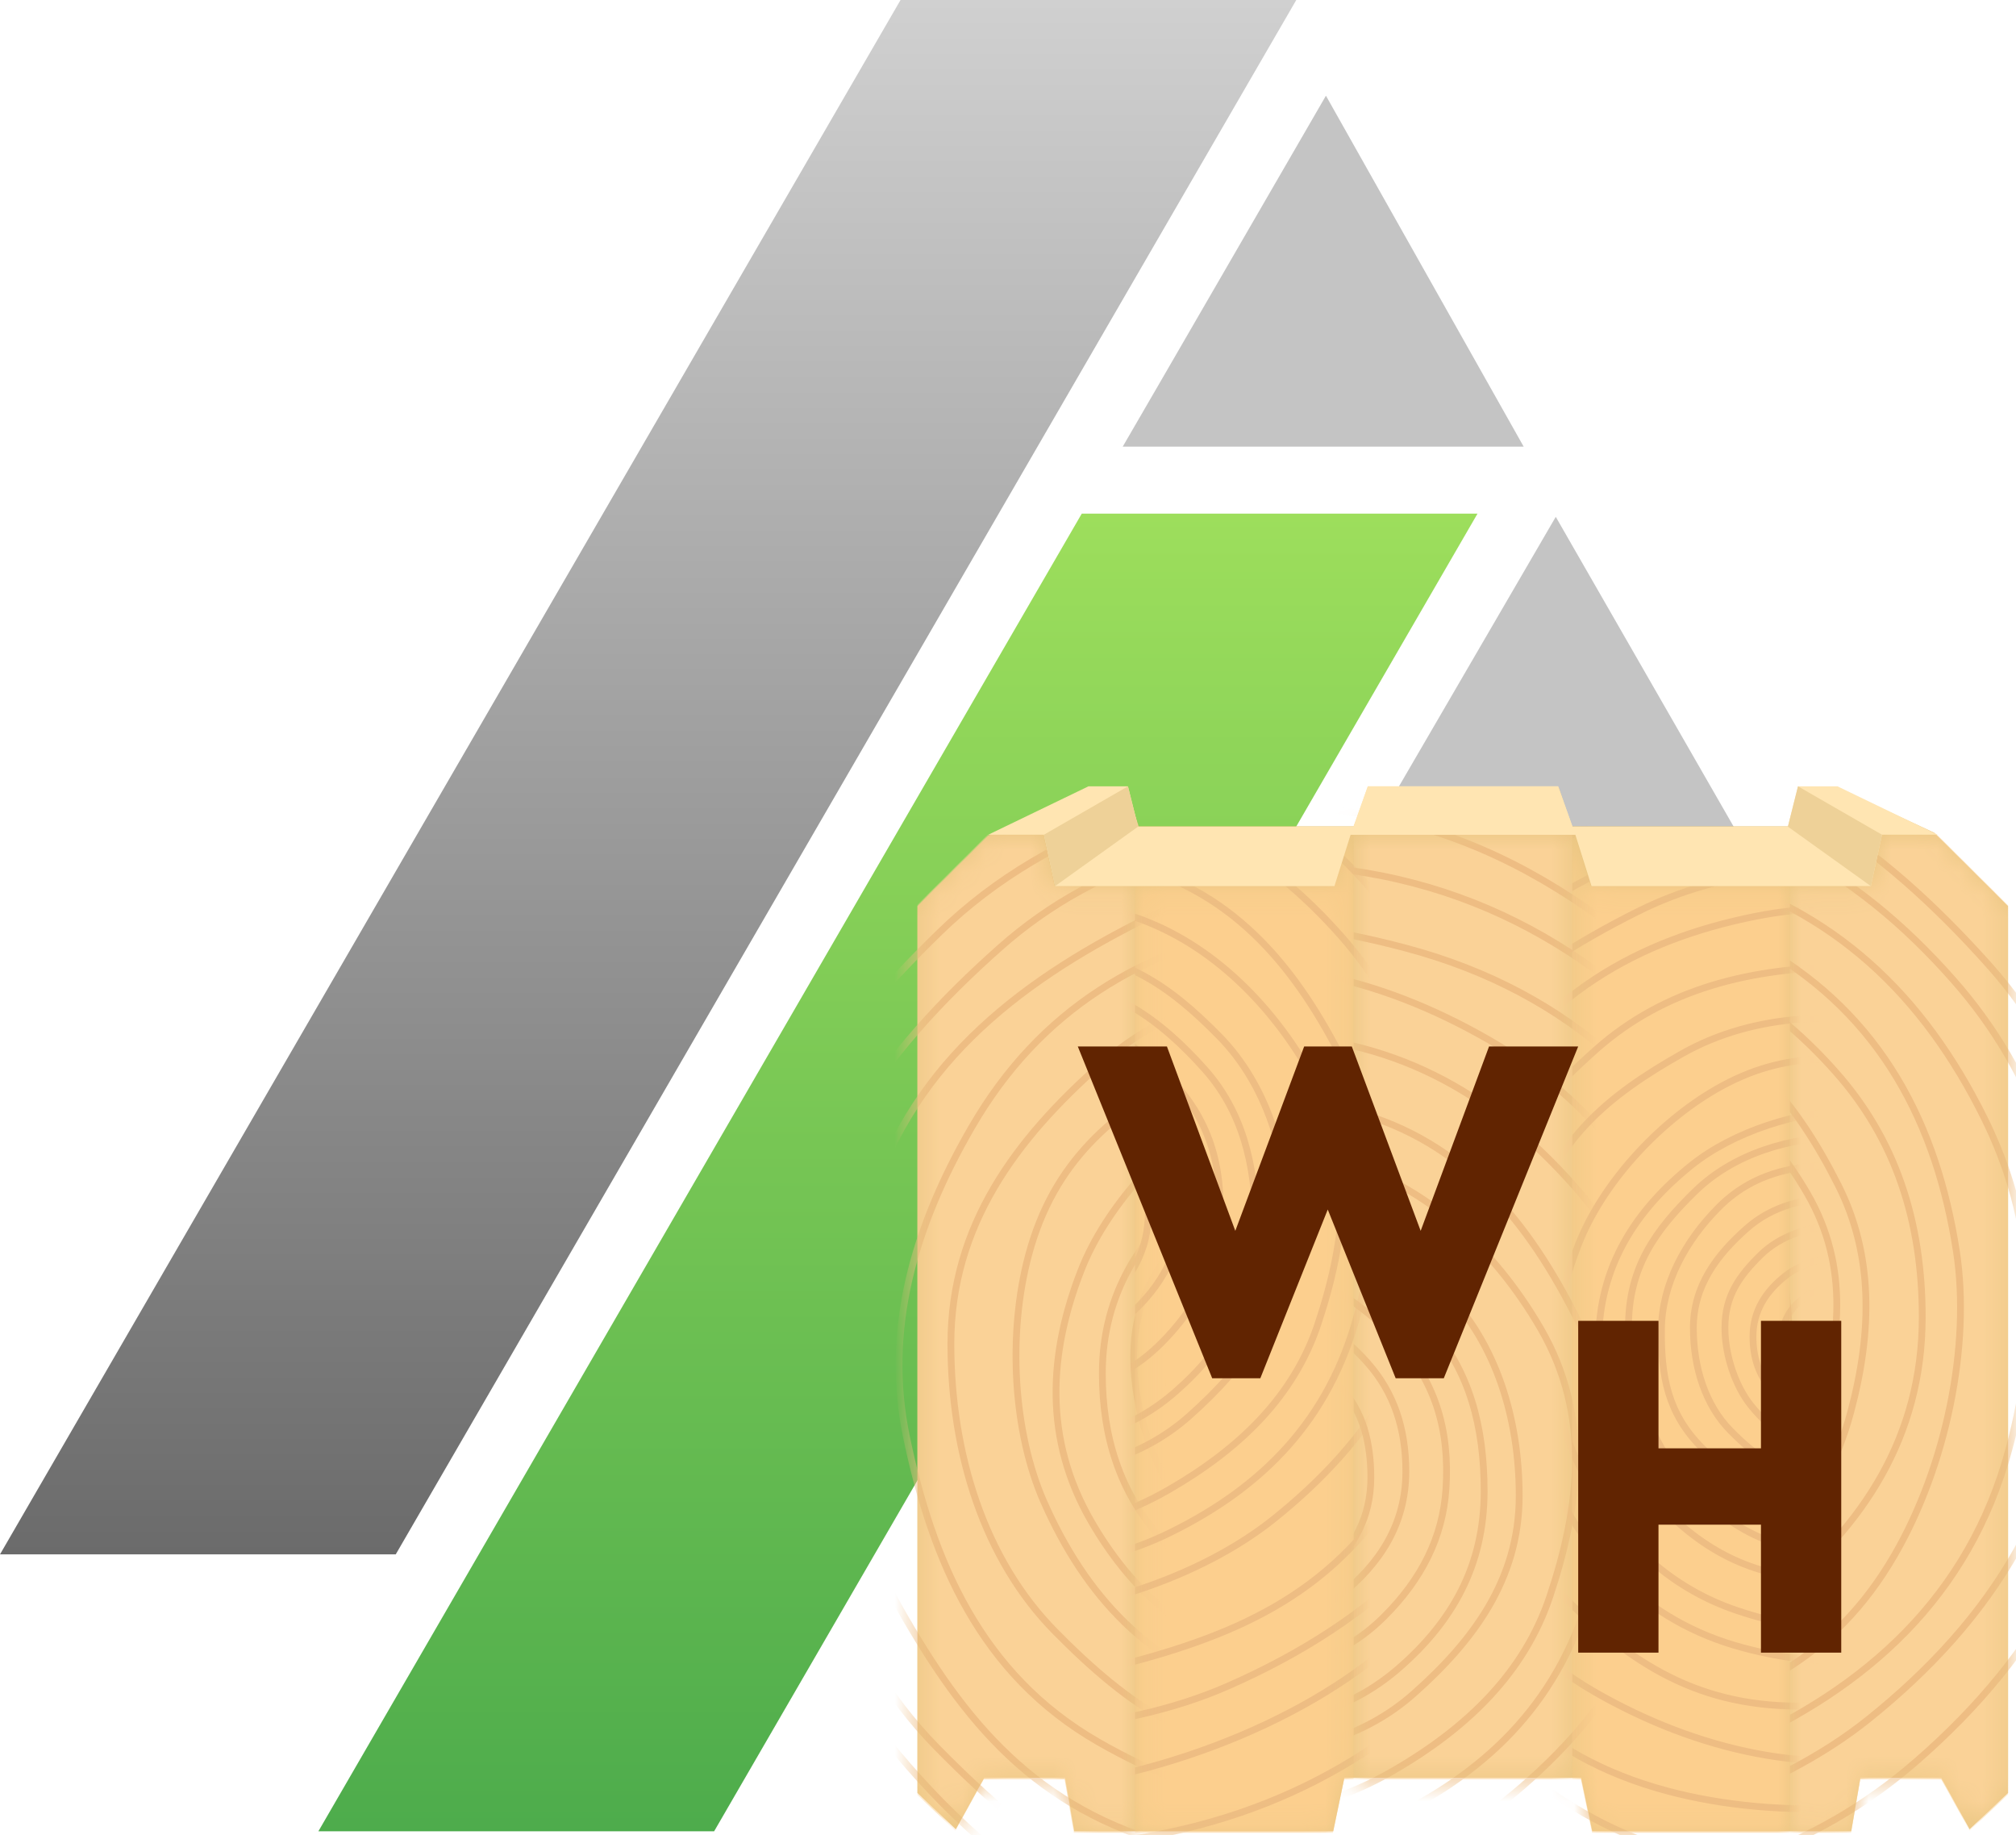 <svg width="89" height="81" viewBox="0 0 89 81" fill="none" xmlns="http://www.w3.org/2000/svg">
<path d="M39.756 0H57.227L17.471 68.604H0L39.756 0Z" fill="url(#paint0_linear)"/>
<path d="M63.835 41.991L60.893 36.196L68.682 22.811L79.699 41.991H63.835Z" fill="#C4C4C4"/>
<path fill-rule="evenodd" clip-rule="evenodd" d="M49.564 19.714L51.202 16.891L58.536 4.224L67.266 19.714H49.564Z" fill="#C4C4C4"/>
<path fill-rule="evenodd" clip-rule="evenodd" d="M65.228 22.669H47.757L14.055 80.827H31.526L65.228 22.669Z" fill="url(#paint1_linear)"/>
<path fill-rule="evenodd" clip-rule="evenodd" d="M50.272 36.471L49.706 34.781H48.006L43.616 36.893L40.501 39.991V79.135L42.198 80.738C42.614 79.974 43.449 78.468 43.449 78.468H47.022L47.424 80.827H58.858L59.349 78.468H64.53H64.619H69.8L70.292 80.827H81.726L82.128 78.468H85.701C85.701 78.468 86.536 79.974 86.951 80.738L88.649 79.135V39.991L85.391 36.752L81.143 34.781H79.444L79.019 36.471H69.389L68.823 34.781H60.468L59.76 36.471H50.272Z" fill="#E9C682"/>
<mask id="mask0" mask-type="alpha" maskUnits="userSpaceOnUse" x="79" y="36" width="10" height="45">
<path fill-rule="evenodd" clip-rule="evenodd" d="M79.019 80.892V39.11H82.572L83.063 36.841H85.521L88.649 39.956V79.201L86.951 80.803C86.535 80.04 85.7 78.534 85.7 78.534H82.125L81.722 80.892H79.019Z" fill="#FAD297"/>
</mask>
<g mask="url(#mask0)">
<path fill-rule="evenodd" clip-rule="evenodd" d="M79.019 80.892V39.11H82.572L83.063 36.841H85.521L88.649 39.956V79.201L86.951 80.803C86.535 80.04 85.7 78.534 85.7 78.534H82.125L81.722 80.892H79.019Z" fill="#FAD297"/>
<path d="M93.376 59.531C93.376 67.243 90.049 72.98 84.641 77.705C80.094 81.677 74.556 83.489 68.017 83.489C59.878 83.489 53.799 79.496 49.05 73.621C45.485 69.21 43.161 62.268 43.161 56.156C43.161 48.961 46.432 44.418 51.245 39.727C55.9 35.191 62.743 33.084 69.798 33.084C77.457 33.084 83.049 37.284 87.802 42.593C91.867 47.135 93.376 52.937 93.376 59.531Z" stroke="#EEBD83" stroke-width="0.3"/>
<path d="M69.439 35.26C76.572 35.26 81.878 38.31 86.248 43.269C89.921 47.436 91.596 52.512 91.596 58.507C91.596 65.966 87.905 71.539 82.47 75.892C78.391 79.16 71.971 81.291 66.317 81.291C59.664 81.291 55.463 78.294 51.124 73.881C46.929 69.614 44.981 63.342 44.981 56.873C44.981 49.854 48.864 44.729 53.775 40.37C57.974 36.644 63.34 35.26 69.439 35.26Z" stroke="#EEBD83" stroke-width="0.3"/>
<path d="M74.737 38.395C80.997 40.062 84.933 43.977 87.597 49.346C89.836 53.858 90.107 58.7 88.689 63.958C86.926 70.498 82.369 74.521 76.568 77.069C72.215 78.981 66.074 79.349 61.111 78.027C55.272 76.472 52.293 72.863 49.527 67.978C46.854 63.257 46.626 57.302 48.156 51.629C49.815 45.476 54.434 41.889 59.778 39.214C64.344 36.929 69.381 36.969 74.737 38.395Z" stroke="#EEBD83" stroke-width="0.3"/>
<path d="M52.591 47.892C55.47 42.926 59.752 40.461 64.998 39.418C69.404 38.541 73.643 39.422 77.852 41.842C83.086 44.851 85.506 49.669 86.367 55.213C87.013 59.372 85.916 64.704 83.633 68.643C80.948 73.273 77.151 74.99 72.298 76.232C67.612 77.431 62.423 76.258 57.88 73.647C52.957 70.817 50.927 66.047 49.851 60.863C48.932 56.437 50.126 52.142 52.591 47.892Z" stroke="#EEBD83" stroke-width="0.3"/>
<path d="M69.109 41.658C74.179 41.658 77.951 43.818 81.059 47.334C83.67 50.285 84.861 53.881 84.861 58.131C84.861 63.414 82.239 67.362 78.372 70.45C75.472 72.765 70.905 74.276 66.883 74.276C62.157 74.276 59.172 72.156 56.083 69.024C53.103 66.003 51.716 61.559 51.716 56.971C51.716 52.002 54.473 48.372 57.971 45.278C60.954 42.64 64.767 41.658 69.109 41.658Z" stroke="#EEBD83" stroke-width="0.3"/>
<path d="M81.698 62.342C80.57 66.535 77.93 69.174 74.303 70.964C71.26 72.466 67.995 72.652 64.447 71.705C60.039 70.529 57.329 67.482 55.613 63.593C54.327 60.68 54.083 56.564 54.978 53.236C56.03 49.329 58.461 47.332 61.765 45.472C64.948 43.68 68.965 43.521 72.795 44.543C76.939 45.648 79.355 48.736 81.159 52.322C82.695 55.375 82.666 58.748 81.698 62.342Z" stroke="#EEBD83" stroke-width="0.3"/>
<path d="M74.201 69.287C70.876 71.199 67.582 71.205 64.203 70.07C61.37 69.119 59.221 67.211 57.603 64.42C55.594 60.956 55.812 57.379 57.175 53.892C58.197 51.28 60.619 48.564 63.259 47.047C66.356 45.266 69.117 45.53 72.341 46.421C75.442 47.278 78.043 49.669 79.79 52.682C81.678 55.938 81.252 59.358 80.133 62.712C79.18 65.565 77.053 67.647 74.201 69.287Z" stroke="#EEBD83" stroke-width="0.3"/>
<path d="M68 68.648C64.804 68.648 62.426 67.282 60.462 65.052C58.817 63.183 58.065 60.906 58.065 58.21C58.065 54.865 59.716 52.365 62.16 50.405C63.988 48.939 66.873 47.98 69.412 47.98C72.388 47.98 74.268 49.319 76.223 51.309C78.1 53.22 78.977 56.036 78.977 58.949C78.977 62.091 77.242 64.39 75.028 66.356C73.15 68.025 70.746 68.648 68 68.648Z" stroke="#EEBD83" stroke-width="0.3"/>
<path d="M74.176 52.892C75.841 54.55 76.367 56.493 76.226 58.674C76.108 60.498 75.313 62.071 73.903 63.475C72.159 65.212 69.995 65.655 67.694 65.405C65.976 65.219 63.97 64.22 62.645 62.901C61.097 61.359 60.816 59.692 60.836 57.636C60.855 55.671 61.867 53.752 63.391 52.234C65.028 50.604 67.129 50.308 69.317 50.435C71.164 50.542 72.742 51.464 74.176 52.892Z" stroke="#EEBD83" stroke-width="0.3"/>
</g>
<mask id="mask1" mask-type="alpha" maskUnits="userSpaceOnUse" x="69" y="36" width="11" height="45">
<path fill-rule="evenodd" clip-rule="evenodd" d="M69.412 78.534V36.841H69.524L70.239 39.11H79.019V80.892H70.284L69.792 78.534H69.412Z" fill="#F3D59A"/>
</mask>
<g mask="url(#mask1)">
<path fill-rule="evenodd" clip-rule="evenodd" d="M69.412 78.534V36.841H69.524L70.239 39.11H79.019V80.892H70.284L69.792 78.534H69.412Z" fill="#FCCF8E"/>
<path d="M105.889 60.554C105.889 68.266 102.561 74.003 97.153 78.728C92.606 82.701 87.069 84.512 80.529 84.512C72.39 84.512 66.311 80.519 61.562 74.644C57.998 70.233 55.673 63.291 55.673 57.179C55.673 49.984 58.944 45.441 63.757 40.751C68.412 36.214 75.255 34.108 82.31 34.108C89.969 34.108 95.561 38.308 100.314 43.617C104.38 48.158 105.889 53.961 105.889 60.554Z" stroke="#EEBD83" stroke-width="0.3"/>
<path d="M81.951 36.283C89.084 36.283 94.39 39.333 98.76 44.292C102.433 48.459 104.108 53.535 104.108 59.53C104.108 66.989 100.417 72.562 94.982 76.916C90.903 80.184 84.483 82.315 78.829 82.315C72.176 82.315 67.975 79.317 63.636 74.904C59.441 70.638 57.493 64.365 57.493 57.897C57.493 50.877 61.376 45.752 66.287 41.393C70.486 37.667 75.852 36.283 81.951 36.283Z" stroke="#EEBD83" stroke-width="0.3"/>
<path d="M87.248 39.419C93.509 41.086 97.445 45 100.109 50.37C102.348 54.882 102.618 59.723 101.201 64.981C99.437 71.521 94.88 75.544 89.079 78.092C84.726 80.004 78.586 80.372 73.623 79.05C67.784 77.496 64.805 73.886 62.039 69.001C59.366 64.281 59.138 58.325 60.668 52.652C62.327 46.499 66.946 42.912 72.29 40.238C76.856 37.952 81.893 37.993 87.248 39.419Z" stroke="#EEBD83" stroke-width="0.3"/>
<path d="M65.103 48.916C67.982 43.95 72.263 41.485 77.51 40.441C81.916 39.565 86.155 40.446 90.364 42.866C95.597 45.875 98.018 50.693 98.879 56.236C99.525 60.395 98.428 65.728 96.145 69.666C93.46 74.297 89.663 76.013 84.81 77.255C80.124 78.455 74.934 77.282 70.392 74.671C65.469 71.84 63.439 67.07 62.363 61.886C61.444 57.461 62.638 53.166 65.103 48.916Z" stroke="#EEBD83" stroke-width="0.3"/>
<path d="M81.621 42.682C86.691 42.682 90.463 44.842 93.572 48.357C96.182 51.309 97.373 54.904 97.373 59.155C97.373 64.438 94.751 68.386 90.884 71.473C87.984 73.788 83.417 75.3 79.395 75.3C74.669 75.3 71.685 73.179 68.595 70.047C65.615 67.026 64.229 62.582 64.229 57.995C64.229 53.026 66.985 49.396 70.483 46.302C73.466 43.664 77.28 42.682 81.621 42.682Z" stroke="#EEBD83" stroke-width="0.3"/>
<path d="M94.21 63.365C93.082 67.559 90.442 70.198 86.815 71.988C83.772 73.49 80.507 73.675 76.959 72.729C72.552 71.553 69.841 68.505 68.125 64.617C66.839 61.703 66.595 57.587 67.49 54.26C68.542 50.352 70.973 48.356 74.277 46.495C77.46 44.703 81.477 44.544 85.307 45.566C89.451 46.672 91.866 49.76 93.671 53.345C95.207 56.399 95.178 59.771 94.21 63.365Z" stroke="#EEBD83" stroke-width="0.3"/>
<path d="M86.713 70.311C83.388 72.222 80.094 72.229 76.715 71.094C73.881 70.143 71.732 68.234 70.115 65.444C68.106 61.98 68.323 58.403 69.687 54.915C70.709 52.304 73.131 49.588 75.771 48.07C78.868 46.29 81.629 46.553 84.853 47.444C87.954 48.301 90.555 50.693 92.302 53.706C94.19 56.962 93.764 60.381 92.644 63.736C91.692 66.589 89.565 68.671 86.713 70.311Z" stroke="#EEBD83" stroke-width="0.3"/>
<path d="M80.512 69.672C77.316 69.672 74.938 68.306 72.974 66.076C71.329 64.207 70.576 61.93 70.576 59.233C70.576 55.889 72.228 53.389 74.672 51.429C76.5 49.963 79.385 49.004 81.924 49.004C84.9 49.004 86.78 50.342 88.735 52.333C90.612 54.244 91.489 57.06 91.489 59.972C91.489 63.114 89.754 65.413 87.54 67.38C85.662 69.049 83.258 69.672 80.512 69.672Z" stroke="#EEBD83" stroke-width="0.3"/>
<path d="M90.173 59.796C90.173 62.6 88.965 64.687 86.992 66.411C85.34 67.855 83.327 68.516 80.94 68.516C77.983 68.516 75.772 67.067 74.038 64.92C72.741 63.316 71.893 60.783 71.893 58.554C71.893 55.944 73.075 54.295 74.837 52.577C76.527 50.93 79.017 50.16 81.595 50.16C84.373 50.16 86.406 51.682 88.147 53.627C89.621 55.275 90.173 57.384 90.173 59.796Z" stroke="#EEBD83" stroke-width="0.3"/>
<path d="M86.688 53.916C88.353 55.574 88.879 57.516 88.738 59.697C88.621 61.521 87.825 63.095 86.415 64.498C84.671 66.235 82.507 66.679 80.206 66.429C78.489 66.242 76.482 65.243 75.158 63.924C73.609 62.383 73.328 60.715 73.348 58.66C73.368 56.695 74.379 54.775 75.903 53.258C77.54 51.628 79.641 51.331 81.829 51.458C83.676 51.566 85.254 52.487 86.688 53.916Z" stroke="#EEBD83" stroke-width="0.3"/>
<path d="M81.307 52.858C83.212 52.858 84.629 53.667 85.802 54.993C86.782 56.1 87.231 57.45 87.231 59.053C87.231 61.034 86.249 62.517 84.787 63.683C83.698 64.553 81.974 65.124 80.457 65.124C78.688 65.124 77.57 64.334 76.398 63.146C75.282 62.015 74.757 60.345 74.757 58.611C74.757 56.753 75.786 55.391 77.115 54.217C78.231 53.23 79.662 52.858 81.307 52.858Z" stroke="#EEBD83" stroke-width="0.3"/>
<path d="M85.915 59.279C85.915 60.786 85.272 61.907 84.215 62.837C83.335 63.612 82.261 63.968 80.983 63.968C79.408 63.968 78.228 63.192 77.297 62.032C76.606 61.17 76.15 59.804 76.15 58.602C76.15 57.205 76.776 56.322 77.725 55.39C78.624 54.508 79.953 54.092 81.337 54.092C82.812 54.092 83.896 54.904 84.834 55.96C85.618 56.842 85.915 57.974 85.915 59.279Z" stroke="#EEBD83" stroke-width="0.3"/>
<path d="M80.846 62.58C79.735 62.58 78.909 62.114 78.222 61.343C77.652 60.704 77.389 59.925 77.389 58.993C77.389 57.851 77.958 56.994 78.817 56.315C79.452 55.812 80.462 55.479 81.351 55.479C82.379 55.479 83.028 55.931 83.719 56.626C84.368 57.278 84.676 58.244 84.676 59.254C84.676 60.321 84.081 61.108 83.297 61.795C82.648 62.363 81.815 62.58 80.846 62.58Z" stroke="#EEBD83" stroke-width="0.3"/>
<path d="M80.874 61.192C80.177 61.192 79.66 60.904 79.226 60.423C78.87 60.029 78.705 59.548 78.705 58.967C78.705 58.264 79.058 57.734 79.602 57.309C80 56.998 80.638 56.789 81.199 56.789C81.839 56.789 82.244 57.066 82.684 57.502C83.087 57.904 83.282 58.502 83.282 59.133C83.282 59.787 82.915 60.273 82.415 60.706C82.011 61.056 81.489 61.192 80.874 61.192Z" stroke="#EEBD83" stroke-width="0.3"/>
</g>
<mask id="mask2" mask-type="alpha" maskUnits="userSpaceOnUse" x="59" y="36" width="11" height="43">
<path fill-rule="evenodd" clip-rule="evenodd" d="M59.76 78.534V36.841H64.563H69.411V78.534H64.608H64.518H59.76Z" fill="#FAD297"/>
</mask>
<g mask="url(#mask2)">
<path fill-rule="evenodd" clip-rule="evenodd" d="M59.76 78.534V36.841H64.563H69.411V78.534H64.608H64.518H59.76Z" fill="#FAD297"/>
<path d="M83.986 66.704C83.986 75.775 80.072 82.523 73.713 88.079C68.366 92.751 61.853 94.88 54.164 94.88C44.591 94.88 37.441 90.184 31.858 83.276C27.666 78.088 24.933 69.927 24.933 62.739C24.933 54.276 28.782 48.931 34.439 43.418C39.914 38.082 47.962 35.605 56.256 35.605C65.267 35.605 71.843 40.547 77.43 46.787C82.212 52.129 83.986 58.954 83.986 66.704Z" stroke="#EEBD83" stroke-width="0.3"/>
<path d="M55.836 38.162C64.225 38.162 70.466 41.75 75.605 47.581C79.925 52.483 81.895 58.453 81.895 65.502C81.895 74.277 77.552 80.831 71.162 85.95C66.364 89.794 58.815 92.299 52.167 92.299C44.34 92.299 39.397 88.772 34.297 83.584C29.362 78.565 27.071 71.188 27.071 63.583C27.071 55.325 31.64 49.296 37.413 44.173C42.353 39.789 48.665 38.162 55.836 38.162Z" stroke="#EEBD83" stroke-width="0.3"/>
<path d="M62.066 41.846C69.43 43.807 74.061 48.412 77.194 54.727C79.827 60.035 80.145 65.731 78.478 71.913C76.403 79.607 71.042 84.34 64.221 87.335C59.1 89.584 51.879 90.017 46.042 88.463C39.172 86.633 35.668 82.386 32.416 76.643C29.271 71.089 29.004 64.084 30.802 57.414C32.755 50.173 38.19 45.955 44.471 42.811C49.844 40.122 55.77 40.17 62.066 41.846Z" stroke="#EEBD83" stroke-width="0.3"/>
<path d="M36.016 53.017C39.404 47.174 44.441 44.274 50.611 43.047C55.796 42.016 60.782 43.053 65.732 45.898C71.891 49.439 74.738 55.108 75.751 61.627C76.511 66.52 75.221 72.792 72.535 77.424C69.375 82.874 64.906 84.893 59.2 86.353C53.686 87.765 47.582 86.384 42.241 83.314C36.446 79.982 34.059 74.369 32.794 68.275C31.712 63.067 33.118 58.014 36.016 53.017Z" stroke="#EEBD83" stroke-width="0.3"/>
<path d="M55.447 45.68C61.413 45.68 65.851 48.222 69.508 52.357C72.579 55.83 73.981 60.062 73.981 65.061C73.981 71.278 70.894 75.924 66.347 79.555C62.934 82.279 57.562 84.057 52.832 84.057C47.269 84.057 43.755 81.559 40.123 77.877C36.616 74.322 34.985 69.093 34.985 63.697C34.985 57.849 38.231 53.576 42.343 49.94C45.854 46.834 50.342 45.68 55.447 45.68Z" stroke="#EEBD83" stroke-width="0.3"/>
<path d="M70.265 70.016C68.937 74.951 65.828 78.057 61.562 80.163C57.98 81.931 54.137 82.149 49.963 81.036C44.775 79.651 41.585 76.064 39.566 71.49C38.053 68.06 37.766 63.218 38.819 59.303C40.057 54.702 42.921 52.352 46.806 50.164C50.553 48.054 55.28 47.868 59.785 49.07C64.665 50.372 67.507 54.008 69.629 58.224C71.438 61.819 71.402 65.789 70.265 70.016Z" stroke="#EEBD83" stroke-width="0.3"/>
<path d="M61.444 78.191C57.529 80.442 53.65 80.448 49.675 79.114C46.338 77.993 43.809 75.746 41.905 72.463C39.54 68.384 39.797 64.172 41.401 60.07C42.604 56.995 45.454 53.8 48.56 52.014C52.208 49.917 55.461 50.228 59.251 51.276C62.904 52.285 65.965 55.101 68.02 58.646C70.243 62.481 69.741 66.507 68.424 70.451C67.302 73.812 64.798 76.263 61.444 78.191Z" stroke="#EEBD83" stroke-width="0.3"/>
<path d="M54.144 77.445C50.379 77.445 47.579 75.835 45.268 73.21C43.329 71.009 42.444 68.327 42.444 65.153C42.444 61.214 44.39 58.269 47.266 55.963C49.419 54.236 52.814 53.107 55.803 53.107C59.31 53.107 61.525 54.686 63.824 57.027C66.036 59.279 67.068 62.594 67.068 66.022C67.068 69.725 65.023 72.432 62.419 74.745C60.206 76.711 57.374 77.445 54.144 77.445Z" stroke="#EEBD83" stroke-width="0.3"/>
<path d="M65.521 65.814C65.521 69.118 64.098 71.577 61.775 73.607C59.828 75.308 57.456 76.086 54.647 76.086C51.162 76.086 48.557 74.378 46.516 71.852C44.989 69.961 43.99 66.98 43.99 64.355C43.99 61.278 45.385 59.335 47.458 57.314C49.449 55.373 52.382 54.466 55.416 54.466C58.691 54.466 61.086 56.261 63.134 58.549C64.872 60.491 65.521 62.976 65.521 65.814Z" stroke="#EEBD83" stroke-width="0.3"/>
<path d="M61.419 58.886C63.382 60.841 64.001 63.132 63.836 65.7C63.697 67.85 62.758 69.705 61.098 71.358C59.042 73.406 56.49 73.928 53.781 73.633C51.757 73.413 49.394 72.237 47.834 70.683C46.008 68.865 45.676 66.897 45.7 64.479C45.723 62.161 46.916 59.9 48.71 58.114C50.641 56.191 53.12 55.842 55.693 55.992C57.871 56.118 59.731 57.206 61.419 58.886Z" stroke="#EEBD83" stroke-width="0.3"/>
<path d="M55.078 57.636C57.325 57.636 58.996 58.591 60.379 60.154C61.535 61.46 62.064 63.052 62.064 64.942C62.064 67.279 60.906 69.028 59.183 70.402C57.898 71.428 55.867 72.1 54.079 72.1C51.99 72.1 50.671 71.167 49.291 69.769C47.974 68.434 47.355 66.464 47.355 64.421C47.355 62.228 48.572 60.621 50.135 59.239C51.453 58.074 53.142 57.636 55.078 57.636Z" stroke="#EEBD83" stroke-width="0.3"/>
<path d="M60.518 65.207C60.518 66.986 59.759 68.31 58.512 69.407C57.472 70.322 56.205 70.742 54.697 70.742C52.836 70.742 51.443 69.825 50.347 68.458C49.53 67.44 48.993 65.829 48.993 64.411C48.993 62.76 49.734 61.716 50.851 60.619C51.913 59.576 53.483 59.086 55.114 59.086C56.858 59.086 58.138 60.047 59.242 61.289C60.169 62.332 60.518 63.669 60.518 65.207Z" stroke="#EEBD83" stroke-width="0.3"/>
</g>
<mask id="mask3" mask-type="alpha" maskUnits="userSpaceOnUse" x="50" y="36" width="10" height="45">
<path fill-rule="evenodd" clip-rule="evenodd" d="M50.108 80.892V39.11H58.888L59.603 36.841H59.76V78.534H59.335L58.844 80.892H50.108Z" fill="#F3D59B"/>
</mask>
<g mask="url(#mask3)">
<path fill-rule="evenodd" clip-rule="evenodd" d="M50.108 80.892V39.11H58.888L59.603 36.841H59.76V78.534H59.335L58.844 80.892H50.108Z" fill="#FCCF8E"/>
<path d="M72.914 54.896C72.914 63.481 69.21 69.867 63.191 75.126C58.13 79.547 51.966 81.563 44.689 81.563C35.629 81.563 28.862 77.118 23.578 70.58C19.61 65.67 17.023 57.945 17.023 51.143C17.023 43.133 20.665 38.075 26.02 32.856C31.202 27.806 38.819 25.462 46.669 25.462C55.197 25.462 61.42 30.138 66.709 36.045C71.235 41.101 72.914 47.56 72.914 54.896Z" stroke="#EEBD83" stroke-width="0.3"/>
<path d="M46.27 27.883C54.209 27.883 60.116 31.278 64.98 36.797C69.068 41.436 70.933 47.086 70.933 53.758C70.933 62.062 66.823 68.265 60.775 73.11C56.234 76.748 49.089 79.12 42.797 79.12C35.39 79.12 30.712 75.781 25.884 70.871C21.215 66.121 19.046 59.139 19.046 51.941C19.046 44.126 23.37 38.421 28.835 33.571C33.51 29.423 39.483 27.883 46.27 27.883Z" stroke="#EEBD83" stroke-width="0.3"/>
<path d="M52.167 31.37C59.136 33.226 63.518 37.584 66.484 43.56C68.976 48.584 69.276 53.974 67.699 59.825C65.736 67.106 60.662 71.585 54.206 74.42C49.36 76.549 42.526 76.958 37.002 75.487C30.5 73.756 27.184 69.737 24.106 64.301C21.13 59.045 20.877 52.416 22.579 46.102C24.427 39.251 29.57 35.259 35.516 32.283C40.6 29.738 46.207 29.784 52.167 31.37Z" stroke="#EEBD83" stroke-width="0.3"/>
<path d="M27.514 41.942C30.72 36.413 35.487 33.669 41.327 32.508C46.233 31.532 50.952 32.513 55.636 35.206C61.464 38.556 64.159 43.921 65.117 50.091C65.836 54.721 64.615 60.657 62.074 65.041C59.084 70.197 54.855 72.108 49.454 73.49C44.236 74.826 38.459 73.52 33.404 70.614C27.921 67.461 25.662 62.15 24.465 56.382C23.441 51.453 24.772 46.672 27.514 41.942Z" stroke="#EEBD83" stroke-width="0.3"/>
<path d="M45.903 35C51.548 35 55.748 37.406 59.208 41.319C62.115 44.606 63.441 48.609 63.441 53.34C63.441 59.224 60.521 63.619 56.216 67.056C52.988 69.634 47.904 71.316 43.427 71.316C38.163 71.316 34.839 68.954 31.401 65.469C28.082 62.104 26.539 57.156 26.539 52.05C26.539 46.516 29.61 42.473 33.502 39.031C36.824 36.093 41.071 35 45.903 35Z" stroke="#EEBD83" stroke-width="0.3"/>
<path d="M59.923 58.029C58.667 62.699 55.726 65.638 51.688 67.63C48.299 69.303 44.663 69.51 40.713 68.456C35.804 67.146 32.786 63.752 30.876 59.423C29.444 56.178 29.172 51.596 30.169 47.891C31.34 43.538 34.049 41.314 37.726 39.244C41.271 37.248 45.744 37.072 50.008 38.209C54.624 39.441 57.314 42.88 59.322 46.871C61.033 50.272 61 54.028 59.923 58.029Z" stroke="#EEBD83" stroke-width="0.3"/>
<path d="M51.575 65.764C47.872 67.893 44.202 67.9 40.44 66.637C37.284 65.577 34.89 63.451 33.089 60.344C30.852 56.485 31.094 52.501 32.613 48.618C33.75 45.709 36.448 42.685 39.387 40.996C42.838 39.012 45.914 39.306 49.502 40.298C52.957 41.253 55.854 43.917 57.798 47.271C59.902 50.899 59.427 54.708 58.181 58.441C57.119 61.62 54.75 63.939 51.575 65.764Z" stroke="#EEBD83" stroke-width="0.3"/>
<path d="M44.669 65.056C41.108 65.056 38.458 63.533 36.272 61.05C34.438 58.968 33.6 56.431 33.6 53.428C33.6 49.701 35.441 46.915 38.162 44.733C40.2 43.1 43.412 42.032 46.24 42.032C49.557 42.032 51.652 43.524 53.828 45.74C55.92 47.87 56.896 51.007 56.896 54.25C56.896 57.752 54.962 60.313 52.498 62.502C50.404 64.362 47.726 65.056 44.669 65.056Z" stroke="#EEBD83" stroke-width="0.3"/>
<path d="M55.432 54.053C55.432 57.179 54.086 59.504 51.889 61.425C50.047 63.034 47.803 63.77 45.145 63.77C41.85 63.77 39.385 62.155 37.454 59.764C36.01 57.976 35.065 55.155 35.065 52.672C35.065 49.763 36.383 47.925 38.345 46.012C40.228 44.176 43.003 43.318 45.874 43.318C48.971 43.318 51.236 45.015 53.174 47.181C54.818 49.017 55.432 51.368 55.432 54.053Z" stroke="#EEBD83" stroke-width="0.3"/>
<path d="M51.551 47.501C53.407 49.349 53.994 51.515 53.837 53.945C53.705 55.978 52.818 57.732 51.248 59.296C49.303 61.233 46.89 61.727 44.327 61.448C42.412 61.24 40.177 60.127 38.701 58.657C36.974 56.938 36.661 55.078 36.684 52.789C36.705 50.598 37.833 48.459 39.53 46.769C41.356 44.951 43.7 44.621 46.135 44.762C48.195 44.882 49.954 45.91 51.551 47.501Z" stroke="#EEBD83" stroke-width="0.3"/>
<path d="M45.554 46.319C47.678 46.319 49.258 47.222 50.566 48.7C51.659 49.935 52.16 51.441 52.16 53.228C52.16 55.437 51.064 57.091 49.435 58.391C48.22 59.361 46.299 59.997 44.608 59.997C42.634 59.997 41.386 59.115 40.081 57.792C38.835 56.53 38.251 54.668 38.251 52.735C38.251 50.662 39.4 49.142 40.879 47.835C42.125 46.733 43.722 46.319 45.554 46.319Z" stroke="#EEBD83" stroke-width="0.3"/>
<path d="M50.696 53.479C50.696 55.161 49.978 56.411 48.8 57.449C47.817 58.314 46.619 58.711 45.193 58.711C43.434 58.711 42.118 57.844 41.081 56.551C40.309 55.589 39.801 54.066 39.801 52.725C39.801 51.165 40.501 50.179 41.558 49.141C42.561 48.156 44.045 47.691 45.587 47.691C47.235 47.691 48.445 48.599 49.49 49.775C50.366 50.76 50.696 52.024 50.696 53.479Z" stroke="#EEBD83" stroke-width="0.3"/>
</g>
<mask id="mask4" mask-type="alpha" maskUnits="userSpaceOnUse" x="40" y="36" width="11" height="45">
<path fill-rule="evenodd" clip-rule="evenodd" d="M40.501 79.222V39.933L43.606 36.841H46.064L46.555 39.11H50.108V80.892H47.404L47.002 78.533H43.427C43.427 78.533 42.592 80.04 42.176 80.803L40.501 79.222Z" fill="#FAD297"/>
</mask>
<g mask="url(#mask4)">
<path fill-rule="evenodd" clip-rule="evenodd" d="M40.501 79.222V39.933L43.606 36.841H46.064L46.555 39.11H50.108V80.892H47.404L47.002 78.533H43.427C43.427 78.533 42.592 80.04 42.176 80.803L40.501 79.222Z" fill="#FAD297"/>
<path d="M85.871 62.004C85.871 70.129 82.366 76.174 76.668 81.151C71.879 85.336 66.044 87.244 59.156 87.244C50.581 87.244 44.176 83.037 39.174 76.848C35.418 72.201 32.97 64.889 32.97 58.45C32.97 50.87 36.416 46.082 41.486 41.142C46.39 36.363 53.599 34.143 61.031 34.143C69.101 34.143 74.992 38.569 79.998 44.161C84.282 48.946 85.871 55.059 85.871 62.004Z" stroke="#EEBD83" stroke-width="0.3"/>
<path d="M60.653 36.435C68.167 36.435 73.757 39.648 78.361 44.872C82.231 49.263 83.995 54.61 83.995 60.925C83.995 68.785 80.106 74.656 74.381 79.242C70.084 82.685 63.32 84.93 57.364 84.93C50.354 84.93 45.928 81.771 41.358 77.123C36.938 72.628 34.886 66.019 34.886 59.206C34.886 51.809 38.977 46.41 44.15 41.819C48.575 37.893 54.228 36.435 60.653 36.435Z" stroke="#EEBD83" stroke-width="0.3"/>
<path d="M66.233 39.737C72.829 41.493 76.977 45.617 79.783 51.274C82.142 56.028 82.427 61.129 80.933 66.668C79.076 73.559 74.274 77.797 68.163 80.481C63.577 82.496 57.108 82.883 51.879 81.491C45.727 79.853 42.588 76.05 39.674 70.904C36.858 65.93 36.618 59.655 38.23 53.679C39.978 47.196 44.845 43.417 50.474 40.6C55.285 38.192 60.592 38.235 66.233 39.737Z" stroke="#EEBD83" stroke-width="0.3"/>
<path d="M42.901 49.743C45.935 44.51 50.447 41.913 55.974 40.814C60.617 39.891 65.082 40.819 69.516 43.368C75.031 46.538 77.582 51.615 78.489 57.455C79.17 61.837 78.014 67.456 75.608 71.605C72.779 76.484 68.778 78.292 63.665 79.601C58.728 80.865 53.26 79.629 48.475 76.878C43.287 73.895 41.149 68.869 40.015 63.408C39.047 58.745 40.305 54.22 42.901 49.743Z" stroke="#EEBD83" stroke-width="0.3"/>
<path d="M60.305 43.174C65.647 43.174 69.621 45.45 72.896 49.154C75.647 52.264 76.902 56.052 76.902 60.53C76.902 66.097 74.139 70.257 70.065 73.51C67.009 75.95 62.197 77.542 57.961 77.542C52.98 77.542 49.835 75.307 46.58 72.008C43.44 68.824 41.979 64.141 41.979 59.308C41.979 54.072 44.885 50.247 48.569 46.988C51.712 44.208 55.731 43.174 60.305 43.174Z" stroke="#EEBD83" stroke-width="0.3"/>
<path d="M73.572 64.967C72.382 69.386 69.6 72.167 65.779 74.053C62.572 75.636 59.131 75.831 55.393 74.834C50.748 73.595 47.892 70.383 46.084 66.286C44.729 63.216 44.471 58.879 45.415 55.373C46.523 51.255 49.086 49.151 52.566 47.191C55.921 45.302 60.154 45.135 64.189 46.212C68.557 47.377 71.102 50.631 73.002 54.408C74.621 57.627 74.59 61.181 73.572 64.967Z" stroke="#EEBD83" stroke-width="0.3"/>
<path d="M65.672 72.287C62.168 74.301 58.696 74.308 55.136 73.112C52.149 72.109 49.885 70.098 48.18 67.158C46.063 63.507 46.292 59.737 47.729 56.063C48.806 53.31 51.358 50.449 54.14 48.849C57.404 46.973 60.315 47.251 63.711 48.19C66.979 49.093 69.72 51.614 71.561 54.788C73.551 58.22 73.102 61.824 71.922 65.358C70.918 68.365 68.677 70.559 65.672 72.287Z" stroke="#EEBD83" stroke-width="0.3"/>
<path d="M59.137 71.615C55.767 71.615 53.261 70.175 51.192 67.825C49.457 65.855 48.665 63.455 48.665 60.613C48.665 57.088 50.406 54.453 52.981 52.388C54.908 50.842 57.948 49.832 60.624 49.832C63.761 49.832 65.743 51.243 67.802 53.34C69.781 55.355 70.705 58.323 70.705 61.392C70.705 64.704 68.876 67.128 66.544 69.199C64.564 70.958 62.03 71.615 59.137 71.615Z" stroke="#EEBD83" stroke-width="0.3"/>
<path d="M69.319 61.206C69.319 64.162 68.046 66.362 65.967 68.179C64.225 69.701 62.103 70.397 59.588 70.397C56.47 70.397 54.139 68.87 52.312 66.608C50.945 64.916 50.051 62.248 50.051 59.898C50.051 57.146 51.298 55.408 53.155 53.598C54.936 51.861 57.561 51.05 60.278 51.05C63.206 51.05 65.349 52.654 67.183 54.704C68.738 56.441 69.319 58.664 69.319 61.206Z" stroke="#EEBD83" stroke-width="0.3"/>
<path d="M65.647 55.007C67.403 56.755 67.957 58.804 67.809 61.102C67.684 63.025 66.845 64.684 65.36 66.164C63.52 67.995 61.239 68.463 58.814 68.199C57.003 68.002 54.888 66.95 53.492 65.559C51.859 63.933 51.563 62.175 51.584 60.009C51.605 57.937 52.672 55.913 54.277 54.315C56.004 52.595 58.22 52.283 60.524 52.417C62.472 52.53 64.136 53.502 65.647 55.007Z" stroke="#EEBD83" stroke-width="0.3"/>
</g>
<path fill-rule="evenodd" clip-rule="evenodd" d="M49.795 34.705H48.053L43.629 36.841H46.086L46.578 39.11H58.911L59.626 36.841H64.586H69.546L70.261 39.11H82.594L83.085 36.841H85.543L81.119 34.705H79.376L78.93 36.485H69.422L68.786 34.705H64.586H60.386L59.754 36.485H50.242L49.795 34.705Z" fill="#FFE5B2"/>
<path d="M69.546 36.841H59.626L60.385 34.705H68.786L69.546 36.841Z" fill="#FFE5B2"/>
<path d="M46.578 39.11L46.086 36.841L49.795 34.705L50.242 36.485L46.578 39.11Z" fill="#EED198"/>
<path d="M82.593 39.11L83.085 36.841L79.376 34.705L78.929 36.485L82.593 39.11Z" fill="#EED198"/>
<g filter="url(#filter0_di)">
<path d="M81.285 72.941V58.297H77.741V63.924H73.217V58.297H69.673V72.941H73.217V67.293H77.741V72.941H81.285Z" fill="#612401"/>
</g>
<g filter="url(#filter1_di)">
<path d="M63.738 60.832L69.672 46.187H65.737L62.718 54.325L59.678 46.187H57.575L54.535 54.325L51.516 46.187H47.581L53.515 60.832H55.639L58.616 53.384L61.615 60.832H63.738Z" fill="#612401"/>
</g>
<defs>
<filter id="filter0_di" x="68.532" y="57.156" width="13.893" height="16.926" filterUnits="userSpaceOnUse" color-interpolation-filters="sRGB">
<feFlood flood-opacity="0" result="BackgroundImageFix"/>
<feColorMatrix in="SourceAlpha" type="matrix" values="0 0 0 0 0 0 0 0 0 0 0 0 0 0 0 0 0 0 127 0"/>
<feOffset/>
<feGaussianBlur stdDeviation="0.57"/>
<feColorMatrix type="matrix" values="0 0 0 0 0.157 0 0 0 0 0.039 0 0 0 0 0 0 0 0 0.8 0"/>
<feBlend mode="normal" in2="BackgroundImageFix" result="effect1_dropShadow"/>
<feBlend mode="normal" in="SourceGraphic" in2="effect1_dropShadow" result="shape"/>
<feColorMatrix in="SourceAlpha" type="matrix" values="0 0 0 0 0 0 0 0 0 0 0 0 0 0 0 0 0 0 127 0" result="hardAlpha"/>
<feOffset/>
<feGaussianBlur stdDeviation="1.901"/>
<feComposite in2="hardAlpha" operator="arithmetic" k2="-1" k3="1"/>
<feColorMatrix type="matrix" values="0 0 0 0 0.033 0 0 0 0 0 0 0 0 0 0 0 0 0 1 0"/>
<feBlend mode="normal" in2="shape" result="effect2_innerShadow"/>
</filter>
<filter id="filter1_di" x="46.441" y="45.046" width="24.372" height="16.926" filterUnits="userSpaceOnUse" color-interpolation-filters="sRGB">
<feFlood flood-opacity="0" result="BackgroundImageFix"/>
<feColorMatrix in="SourceAlpha" type="matrix" values="0 0 0 0 0 0 0 0 0 0 0 0 0 0 0 0 0 0 127 0"/>
<feOffset/>
<feGaussianBlur stdDeviation="0.57"/>
<feColorMatrix type="matrix" values="0 0 0 0 0.157 0 0 0 0 0.039 0 0 0 0 0 0 0 0 0.8 0"/>
<feBlend mode="normal" in2="BackgroundImageFix" result="effect1_dropShadow"/>
<feBlend mode="normal" in="SourceGraphic" in2="effect1_dropShadow" result="shape"/>
<feColorMatrix in="SourceAlpha" type="matrix" values="0 0 0 0 0 0 0 0 0 0 0 0 0 0 0 0 0 0 127 0" result="hardAlpha"/>
<feOffset/>
<feGaussianBlur stdDeviation="1.901"/>
<feComposite in2="hardAlpha" operator="arithmetic" k2="-1" k3="1"/>
<feColorMatrix type="matrix" values="0 0 0 0 0.033 0 0 0 0 0 0 0 0 0 0 0 0 0 1 0"/>
<feBlend mode="normal" in2="shape" result="effect2_innerShadow"/>
</filter>
<linearGradient id="paint0_linear" x1="28.613" y1="0" x2="28.613" y2="68.604" gradientUnits="userSpaceOnUse">
<stop stop-color="#D0D0D0"/>
<stop offset="1" stop-color="#6B6B6B"/>
</linearGradient>
<linearGradient id="paint1_linear" x1="36.614" y1="22.669" x2="36.614" y2="91.274" gradientUnits="userSpaceOnUse">
<stop stop-color="#9DDE5C"/>
<stop offset="1" stop-color="#3FA349"/>
</linearGradient>
</defs>
</svg>
